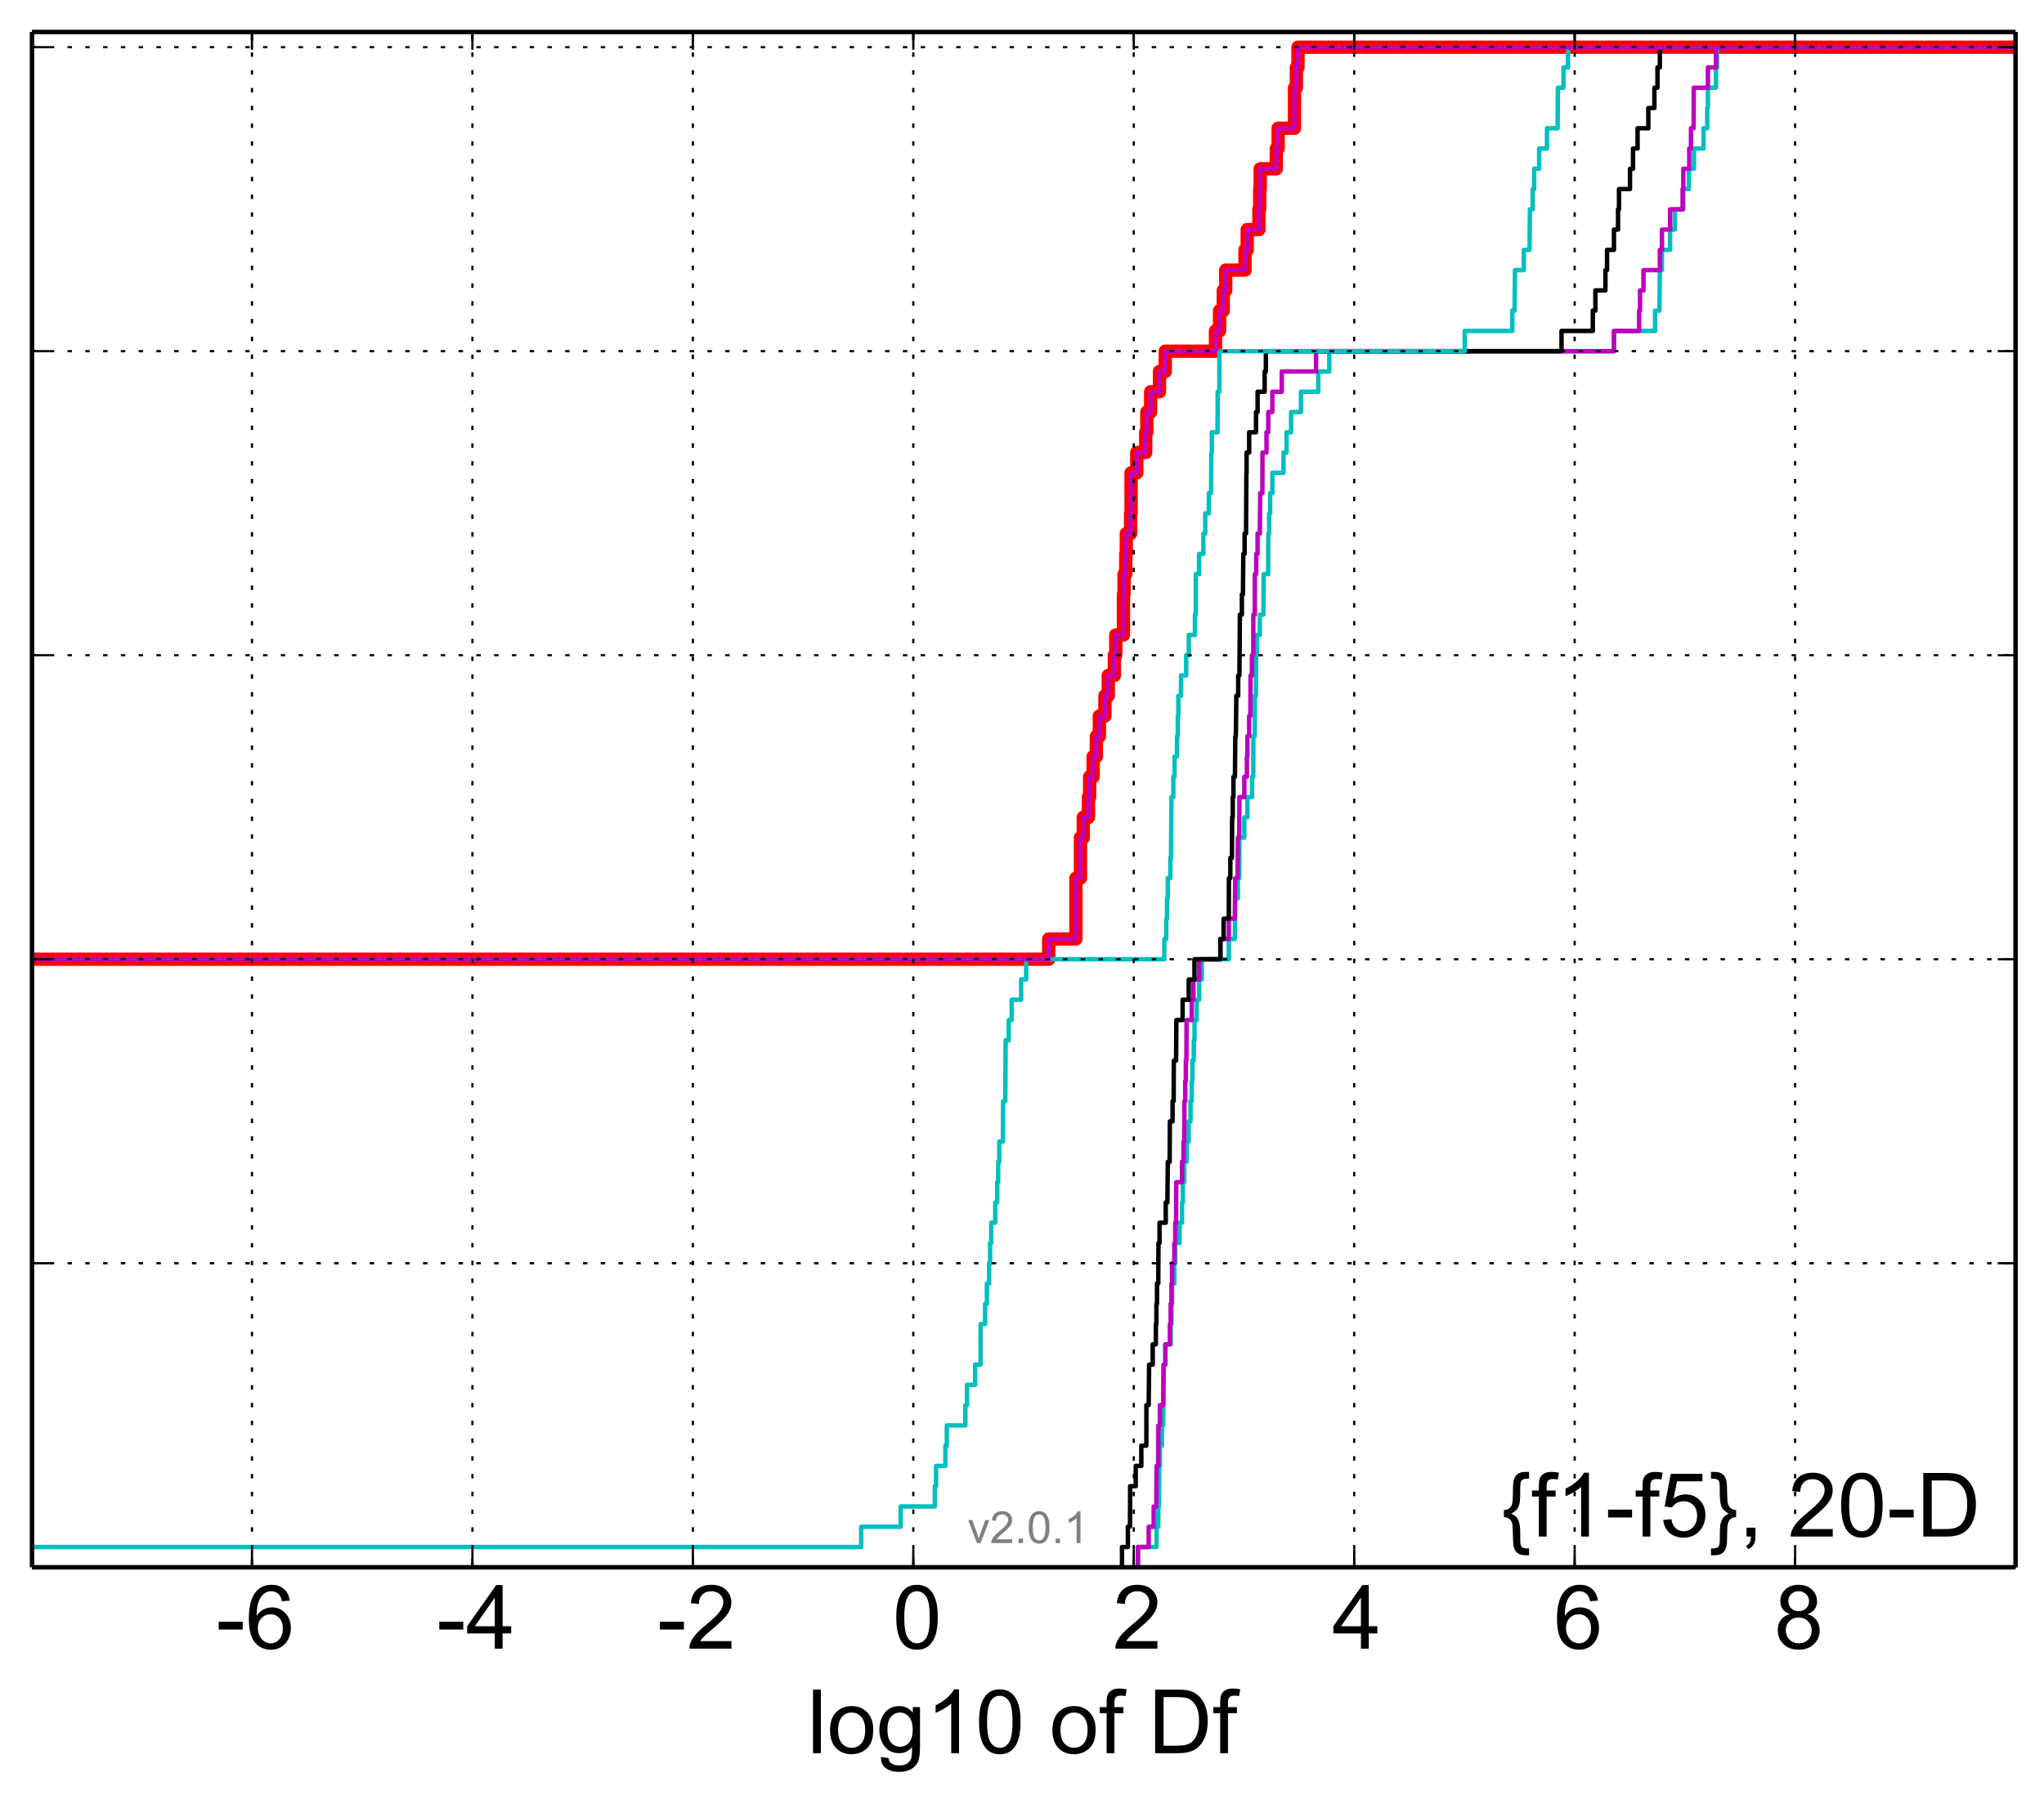 <?xml version="1.0" encoding="utf-8" standalone="no"?>
<!DOCTYPE svg PUBLIC "-//W3C//DTD SVG 1.1//EN"
  "http://www.w3.org/Graphics/SVG/1.1/DTD/svg11.dtd">
<!-- Created with matplotlib (http://matplotlib.org/) -->
<svg height="406pt" version="1.1" viewBox="0 0 460 406" width="460pt" xmlns="http://www.w3.org/2000/svg" xmlns:xlink="http://www.w3.org/1999/xlink">
 <defs>
  <style type="text/css">
*{stroke-linecap:butt;stroke-linejoin:round;}
  </style>
 </defs>
 <g id="figure_1">
  <g id="patch_1">
   <path d="
M0 406.059
L460.8 406.059
L460.8 0
L0 0
z
" style="fill:#ffffff;"/>
  </g>
  <g id="axes_1">
   <g id="patch_2">
    <path d="
M7.2 352.8
L453.6 352.8
L453.6 7.2
L7.2 7.2
z
" style="fill:#ffffff;"/>
   </g>
   <g id="line2d_1">
    <path clip-path="url(#p5bee155178)" d="
M-1 220.491
L-0.219 220.491
L-0.219 215.929
L236.008 215.929
L236.008 211.366
L242.127 211.366
L242.127 197.679
L243.154 197.679
L243.154 188.554
L243.788 188.554
L243.788 183.992
L244.954 183.992
L244.954 179.43
L245.227 179.43
L245.227 174.867
L246.006 174.867
L246.006 170.305
L246.732 170.305
L246.732 165.743
L247.413 165.743
L247.413 161.18
L248.657 161.18
L248.657 156.618
L249.414 156.618
L249.414 152.055
L250.784 152.055
L250.784 147.493
L251.1 147.493
L251.1 142.931
L252.828 142.931
L252.829 133.806
L252.961 133.806
L252.961 129.244
L253.347 129.244
L253.347 124.681
L253.473 124.681
L253.473 120.119
L254.431 120.119
L254.431 115.556
L254.545 115.556
L254.545 106.432
L255.827 106.432
L255.827 101.869
L257.841 101.869
L257.841 97.307
L258.09 97.307
L258.09 92.745
L258.951 92.745
L258.951 88.182
L260.94 88.182
L260.94 83.62
L262.237 83.62
L262.237 79.057
L273.546 79.057
L273.546 74.495
L274.459 74.495
L274.459 69.933
L275.295 69.933
L275.295 65.37
L275.849 65.37
L275.849 60.808
L280.188 60.808
L280.188 56.245
L280.684 56.245
L280.684 51.683
L283.317 51.683
L283.317 47.121
L283.487 47.121
L283.487 42.558
L283.61 42.558
L283.61 37.996
L287.231 37.996
L287.231 33.434
L287.643 33.434
L287.643 28.871
L291.321 28.871
L291.335 19.747
L291.75 19.747
L291.75 15.184
L292.112 15.184
L292.112 10.622
L292.112 10.622
L453.6 10.622
L453.6 10.622" style="fill:none;stroke:#ff0000;stroke-linecap:square;stroke-width:3.0;"/>
   </g>
   <g id="line2d_2">
    <path clip-path="url(#p5bee155178)" d="
M256.098 352.8
L256.098 348.238
L260.284 348.238
L260.284 343.675
L260.674 343.675
L260.674 339.113
L260.83 339.113
L260.869 329.988
L261.035 329.988
L261.035 325.426
L261.491 325.426
L261.491 320.863
L261.771 320.863
L261.877 307.176
L262.268 307.176
L262.268 302.614
L263.461 302.614
L263.461 298.051
L263.64 298.051
L263.64 293.489
L263.768 293.489
L263.768 288.927
L264.281 288.927
L264.281 284.364
L264.487 284.364
L264.487 279.802
L265.461 279.802
L265.461 275.24
L266.011 275.24
L266.011 270.677
L266.197 270.677
L266.197 266.115
L266.502 266.115
L266.502 261.552
L267.035 261.552
L267.035 256.99
L267.504 256.99
L267.504 252.428
L267.921 252.428
L267.921 247.865
L268.197 247.865
L268.197 243.303
L268.346 243.303
L268.346 238.741
L268.656 238.741
L268.656 234.178
L268.823 234.178
L268.823 229.616
L269.306 229.616
L269.306 225.053
L269.886 225.053
L269.886 220.491
L270.469 220.491
L270.469 215.929
L276.544 215.929
L276.544 211.366
L277.893 211.366
L277.984 202.242
L278.583 202.242
L278.583 197.679
L278.889 197.679
L278.928 188.554
L280.031 188.554
L280.031 183.992
L280.728 183.992
L280.728 179.43
L281.78 179.43
L281.78 174.867
L282.052 174.867
L282.065 165.743
L282.375 165.743
L282.409 156.618
L282.641 156.618
L282.689 147.493
L282.845 147.493
L282.845 142.931
L283.531 142.931
L283.531 138.368
L284.33 138.368
L284.375 129.244
L285.4 129.244
L285.422 120.119
L285.628 120.119
L285.628 115.556
L285.851 115.556
L285.851 110.994
L286.341 110.994
L286.341 106.432
L288.854 106.432
L288.854 101.869
L289.536 101.869
L289.536 97.307
L290.562 97.307
L290.562 92.745
L292.778 92.745
L292.778 88.182
L296.673 88.182
L296.673 83.62
L299.154 83.62
L299.154 79.057
L363.221 79.057
L363.221 74.495
L372.475 74.495
L372.475 69.933
L373.462 69.933
L373.548 60.808
L374.018 60.808
L374.018 56.245
L375.855 56.245
L375.855 51.683
L376.906 51.683
L376.906 47.121
L378.836 47.121
L378.836 42.558
L380.094 42.558
L380.094 37.996
L381.227 37.996
L381.227 33.434
L383.374 33.434
L383.374 28.871
L384.209 28.871
L384.209 24.309
L384.363 24.309
L384.363 19.747
L386.179 19.747
L386.179 15.184
L386.425 15.184
L386.425 10.622
L386.425 10.622
L453.6 10.622
L453.6 10.622" style="fill:none;stroke:#00bfbf;stroke-linecap:square;"/>
   </g>
   <g id="line2d_3">
    <path clip-path="url(#p5bee155178)" d="
M256.098 352.8
L256.098 348.238
L258.511 348.238
L258.511 343.675
L259.631 343.675
L259.631 339.113
L260.224 339.113
L260.284 329.988
L260.674 329.988
L260.696 320.863
L261.035 320.863
L261.035 316.301
L261.771 316.301
L261.866 307.176
L262.268 307.176
L262.268 302.614
L263.277 302.614
L263.277 298.051
L263.461 298.051
L263.461 293.489
L263.64 293.489
L263.64 288.927
L263.768 288.927
L263.768 284.364
L264.281 284.364
L264.281 279.802
L264.487 279.802
L264.487 275.24
L264.678 275.24
L264.716 266.115
L266.011 266.115
L266.011 261.552
L266.351 261.552
L266.351 256.99
L266.502 256.99
L266.556 247.865
L266.747 247.865
L266.747 243.303
L266.87 243.303
L266.87 238.741
L267 238.741
L267.035 229.616
L268.197 229.616
L268.197 225.053
L268.581 225.053
L268.581 220.491
L269.886 220.491
L269.886 215.929
L274.642 215.929
L274.642 211.366
L276.544 211.366
L276.544 206.804
L277.893 206.804
L277.984 197.679
L278.522 197.679
L278.583 188.554
L278.889 188.554
L278.928 179.43
L280.031 179.43
L280.031 174.867
L280.611 174.867
L280.611 170.305
L280.728 170.305
L280.728 165.743
L281.122 165.743
L281.122 161.18
L281.381 161.18
L281.442 152.055
L281.749 152.055
L281.749 147.493
L282.052 147.493
L282.065 138.368
L282.394 138.368
L282.409 129.244
L282.715 129.244
L282.715 124.681
L283.014 124.681
L283.014 120.119
L283.527 120.119
L283.617 110.994
L284.095 110.994
L284.121 101.869
L285.026 101.869
L285.026 97.307
L285.422 97.307
L285.422 92.745
L286.341 92.745
L286.341 88.182
L288.46 88.182
L288.46 83.62
L296.175 83.62
L296.175 79.057
L363.221 79.057
L363.221 74.495
L368.887 74.495
L368.887 69.933
L369.083 69.933
L369.083 65.37
L369.867 65.37
L369.867 60.808
L373.548 60.808
L373.548 56.245
L374.018 56.245
L374.018 51.683
L375.855 51.683
L375.855 47.121
L378.67 47.121
L378.67 42.558
L378.836 42.558
L378.836 37.996
L380.159 37.996
L380.159 33.434
L380.551 33.434
L380.551 28.871
L381.152 28.871
L381.173 19.747
L384.363 19.747
L384.363 15.184
L386.179 15.184
L386.179 10.622
L386.179 10.622
L453.6 10.622
L453.6 10.622" style="fill:none;stroke:#bf00bf;stroke-linecap:square;"/>
   </g>
   <g id="line2d_4">
    <path clip-path="url(#p5bee155178)" d="
M252.504 352.8
L252.504 348.238
L253.824 348.238
L253.824 343.675
L254.3 343.675
L254.334 334.55
L255.593 334.55
L255.593 329.988
L256.855 329.988
L256.855 325.426
L257.987 325.426
L258 316.301
L258.511 316.301
L258.608 307.176
L259.419 307.176
L259.419 302.614
L260.124 302.614
L260.124 298.051
L260.25 298.051
L260.25 293.489
L260.383 293.489
L260.383 288.927
L260.669 288.927
L260.709 279.802
L260.953 279.802
L260.953 275.24
L262.348 275.24
L262.348 270.677
L262.722 270.677
L262.815 261.552
L263.229 261.552
L263.279 252.428
L263.885 252.428
L263.885 247.865
L264.136 247.865
L264.165 238.741
L264.675 238.741
L264.745 229.616
L266.145 229.616
L266.145 225.053
L267.521 225.053
L267.521 220.491
L268.812 220.491
L268.812 215.929
L274.642 215.929
L274.642 211.366
L275.378 211.366
L275.378 206.804
L276.544 206.804
L276.566 197.679
L276.884 197.679
L276.884 193.117
L277.249 193.117
L277.293 183.992
L277.429 183.992
L277.429 179.43
L277.585 179.43
L277.585 174.867
L277.919 174.867
L278.004 165.743
L278.128 165.743
L278.234 156.618
L278.655 156.618
L278.655 152.055
L278.928 152.055
L279.032 138.368
L279.483 138.368
L279.483 133.806
L279.726 133.806
L279.806 124.681
L280.097 124.681
L280.097 120.119
L280.422 120.119
L280.497 106.432
L280.543 106.432
L280.543 101.869
L281.122 101.869
L281.122 97.307
L282.662 97.307
L282.662 92.745
L283.021 92.745
L283.021 88.182
L284.61 88.182
L284.61 83.62
L284.883 83.62
L284.883 79.057
L351.42 79.057
L351.42 74.495
L358.46 74.495
L358.46 69.933
L359.039 69.933
L359.039 65.37
L361.297 65.37
L361.297 60.808
L361.667 60.808
L361.667 56.245
L363.221 56.245
L363.221 51.683
L364.137 51.683
L364.137 47.121
L364.351 47.121
L364.351 42.558
L366.829 42.558
L366.829 37.996
L367.51 37.996
L367.51 33.434
L368.533 33.434
L368.533 28.871
L370.954 28.871
L370.954 24.309
L372.316 24.309
L372.316 19.747
L373.012 19.747
L373.012 15.184
L373.548 15.184
L373.548 10.622
L373.548 10.622
L453.6 10.622
L453.6 10.622" style="fill:none;stroke:#000000;stroke-linecap:square;"/>
   </g>
   <g id="line2d_5">
    <path clip-path="url(#p5bee155178)" d="
M-1 348.238
L193.817 348.238
L193.817 343.675
L202.689 343.675
L202.689 339.113
L210.378 339.113
L210.378 334.55
L210.663 334.55
L210.663 329.988
L212.758 329.988
L212.758 325.426
L213.076 325.426
L213.076 320.863
L217.252 320.863
L217.252 316.301
L217.632 316.301
L217.632 311.739
L219.451 311.739
L219.451 307.176
L220.674 307.176
L220.688 298.051
L221.697 298.051
L221.697 293.489
L222.1 293.489
L222.1 288.927
L222.598 288.927
L222.598 284.364
L222.816 284.364
L222.816 279.802
L223.082 279.802
L223.082 275.24
L223.977 275.24
L223.977 270.677
L224.422 270.677
L224.422 266.115
L224.644 266.115
L224.644 261.552
L224.89 261.552
L224.89 256.99
L225.696 256.99
L225.761 247.865
L226.242 247.865
L226.31 234.178
L227.017 234.178
L227.017 229.616
L227.681 229.616
L227.681 225.053
L229.8 225.053
L229.8 220.491
L230.935 220.491
L230.935 215.929
L262.031 215.929
L262.031 211.366
L262.466 211.366
L262.466 206.804
L262.638 206.804
L262.638 202.242
L262.8 202.242
L262.8 197.679
L263.388 197.679
L263.388 193.117
L263.536 193.117
L263.629 179.43
L264.054 179.43
L264.054 174.867
L264.328 174.867
L264.328 170.305
L264.883 170.305
L264.883 165.743
L265.059 165.743
L265.059 161.18
L265.19 161.18
L265.19 156.618
L265.785 156.618
L265.785 152.055
L266.947 152.055
L266.947 147.493
L267.537 147.493
L267.537 142.931
L268.922 142.931
L268.922 138.368
L269.116 138.368
L269.117 129.244
L269.844 129.244
L269.844 124.681
L270.809 124.681
L270.809 120.119
L271.241 120.119
L271.241 115.556
L272.053 115.556
L272.053 110.994
L272.552 110.994
L272.608 101.869
L272.727 101.869
L272.727 97.307
L274 97.307
L274.039 88.182
L274.409 88.182
L274.433 79.057
L329.633 79.057
L329.633 74.495
L340.338 74.495
L340.338 69.933
L340.849 69.933
L340.951 60.808
L342.944 60.808
L342.944 56.245
L344.221 56.245
L344.301 47.121
L344.927 47.121
L344.927 42.558
L345.261 42.558
L345.261 37.996
L346.382 37.996
L346.382 33.434
L348.147 33.434
L348.147 28.871
L350.539 28.871
L350.604 19.747
L351.856 19.747
L351.856 15.184
L352.883 15.184
L352.883 10.622
L352.883 10.622
L453.6 10.622
L453.6 10.622" style="fill:none;stroke:#00bfbf;stroke-linecap:square;"/>
   </g>
   <g id="line2d_6">
    <path clip-path="url(#p5bee155178)" d="
M-1 220.491
L-0.219 220.491
L-0.219 215.929
L236.008 215.929
L236.008 211.366
L242.127 211.366
L242.127 197.679
L243.154 197.679
L243.154 188.554
L243.788 188.554
L243.788 183.992
L244.954 183.992
L244.954 179.43
L245.227 179.43
L245.227 174.867
L246.006 174.867
L246.006 170.305
L246.732 170.305
L246.732 165.743
L247.413 165.743
L247.413 161.18
L248.657 161.18
L248.657 156.618
L249.414 156.618
L249.414 152.055
L250.784 152.055
L250.784 147.493
L251.1 147.493
L251.1 142.931
L252.828 142.931
L252.829 133.806
L252.961 133.806
L252.961 129.244
L253.347 129.244
L253.347 124.681
L253.473 124.681
L253.473 120.119
L254.431 120.119
L254.431 115.556
L254.545 115.556
L254.545 106.432
L255.827 106.432
L255.827 101.869
L257.841 101.869
L257.841 97.307
L258.09 97.307
L258.09 92.745
L258.951 92.745
L258.951 88.182
L260.94 88.182
L260.94 83.62
L262.237 83.62
L262.237 79.057
L273.546 79.057
L273.546 74.495
L274.459 74.495
L274.459 69.933
L275.295 69.933
L275.295 65.37
L275.849 65.37
L275.849 60.808
L280.188 60.808
L280.188 56.245
L280.684 56.245
L280.684 51.683
L283.317 51.683
L283.317 47.121
L283.487 47.121
L283.487 42.558
L283.61 42.558
L283.61 37.996
L287.231 37.996
L287.231 33.434
L287.643 33.434
L287.643 28.871
L291.321 28.871
L291.335 19.747
L291.75 19.747
L291.75 15.184
L292.112 15.184
L292.112 10.622
L292.112 10.622
L453.6 10.622
L453.6 10.622" style="fill:none;stroke:#bf00bf;stroke-linecap:square;"/>
   </g>
   <g id="matplotlib.axis_1">
    <g id="xtick_1"/>
    <g id="xtick_2">
     <g id="line2d_7">
      <path clip-path="url(#p5bee155178)" d="
M56.705 352.8
L56.705 7.2" style="fill:none;stroke:#000000;stroke-dasharray:1,3;stroke-dashoffset:0.0;stroke-width:0.5;"/>
     </g>
     <g id="line2d_8">
      <defs>
       <path d="
M0 0
L0 -4" id="m93b0483c22" style="stroke:#000000;stroke-width:0.5;"/>
      </defs>
      <g>
       <use style="stroke:#000000;stroke-width:0.5;" x="56.705" xlink:href="#m93b0483c22" y="352.8"/>
      </g>
     </g>
     <g id="line2d_9">
      <defs>
       <path d="
M0 0
L0 4" id="m741efc42ff" style="stroke:#000000;stroke-width:0.5;"/>
      </defs>
      <g>
       <use style="stroke:#000000;stroke-width:0.5;" x="56.705" xlink:href="#m741efc42ff" y="7.2"/>
      </g>
     </g>
     <g id="text_1">
      <!-- -6 -->
      <defs>
       <path d="
M3.172 21.484
L3.172 30.328
L30.172 30.328
L30.172 21.484
z
" id="ArialMT-2d"/>
       <path d="
M49.75 54.047
L41.016 53.375
Q39.844 58.547 37.703 60.891
Q34.125 64.656 28.906 64.656
Q24.703 64.656 21.531 62.312
Q17.391 59.281 14.984 53.469
Q12.594 47.656 12.5 36.922
Q15.672 41.75 20.266 44.094
Q24.859 46.438 29.891 46.438
Q38.672 46.438 44.844 39.969
Q51.031 33.5 51.031 23.25
Q51.031 16.5 48.125 10.719
Q45.219 4.938 40.141 1.859
Q35.062 -1.219 28.609 -1.219
Q17.625 -1.219 10.688 6.859
Q3.766 14.938 3.766 33.5
Q3.766 54.25 11.422 63.672
Q18.109 71.875 29.438 71.875
Q37.891 71.875 43.281 67.141
Q48.688 62.406 49.75 54.047
M13.875 23.188
Q13.875 18.656 15.797 14.5
Q17.719 10.359 21.188 8.172
Q24.656 6 28.469 6
Q34.031 6 38.031 10.484
Q42.047 14.984 42.047 22.703
Q42.047 30.125 38.078 34.391
Q34.125 38.672 28.125 38.672
Q22.172 38.672 18.016 34.391
Q13.875 30.125 13.875 23.188" id="ArialMT-36"/>
      </defs>
      <g transform="translate(48.589 371.116)scale(0.2 -0.2)">
       <use xlink:href="#ArialMT-2d"/>
       <use x="33.301" xlink:href="#ArialMT-36"/>
      </g>
     </g>
    </g>
    <g id="xtick_3">
     <g id="line2d_10">
      <path clip-path="url(#p5bee155178)" d="
M106.317 352.8
L106.317 7.2" style="fill:none;stroke:#000000;stroke-dasharray:1,3;stroke-dashoffset:0.0;stroke-width:0.5;"/>
     </g>
     <g id="line2d_11">
      <g>
       <use style="stroke:#000000;stroke-width:0.5;" x="106.317" xlink:href="#m93b0483c22" y="352.8"/>
      </g>
     </g>
     <g id="line2d_12">
      <g>
       <use style="stroke:#000000;stroke-width:0.5;" x="106.317" xlink:href="#m741efc42ff" y="7.2"/>
      </g>
     </g>
     <g id="text_2">
      <!-- -4 -->
      <defs>
       <path d="
M32.328 0
L32.328 17.141
L1.266 17.141
L1.266 25.203
L33.938 71.578
L41.109 71.578
L41.109 25.203
L50.781 25.203
L50.781 17.141
L41.109 17.141
L41.109 0
z

M32.328 25.203
L32.328 57.469
L9.906 25.203
z
" id="ArialMT-34"/>
      </defs>
      <g transform="translate(98.226 371.116)scale(0.2 -0.2)">
       <use xlink:href="#ArialMT-2d"/>
       <use x="33.301" xlink:href="#ArialMT-34"/>
      </g>
     </g>
    </g>
    <g id="xtick_4">
     <g id="line2d_13">
      <path clip-path="url(#p5bee155178)" d="
M155.929 352.8
L155.929 7.2" style="fill:none;stroke:#000000;stroke-dasharray:1,3;stroke-dashoffset:0.0;stroke-width:0.5;"/>
     </g>
     <g id="line2d_14">
      <g>
       <use style="stroke:#000000;stroke-width:0.5;" x="155.929" xlink:href="#m93b0483c22" y="352.8"/>
      </g>
     </g>
     <g id="line2d_15">
      <g>
       <use style="stroke:#000000;stroke-width:0.5;" x="155.929" xlink:href="#m741efc42ff" y="7.2"/>
      </g>
     </g>
     <g id="text_3">
      <!-- -2 -->
      <defs>
       <path d="
M50.344 8.453
L50.344 0
L3.031 0
Q2.938 3.172 4.047 6.109
Q5.859 10.938 9.828 15.625
Q13.812 20.312 21.344 26.469
Q33.016 36.031 37.109 41.625
Q41.219 47.219 41.219 52.203
Q41.219 57.422 37.469 61
Q33.734 64.594 27.734 64.594
Q21.391 64.594 17.578 60.781
Q13.766 56.984 13.719 50.25
L4.688 51.172
Q5.609 61.281 11.656 66.578
Q17.719 71.875 27.938 71.875
Q38.234 71.875 44.234 66.156
Q50.25 60.453 50.25 52
Q50.25 47.703 48.484 43.547
Q46.734 39.406 42.656 34.812
Q38.578 30.219 29.109 22.219
Q21.188 15.578 18.938 13.203
Q16.703 10.844 15.234 8.453
z
" id="ArialMT-32"/>
      </defs>
      <g transform="translate(147.882 371.116)scale(0.2 -0.2)">
       <use xlink:href="#ArialMT-2d"/>
       <use x="33.301" xlink:href="#ArialMT-32"/>
      </g>
     </g>
    </g>
    <g id="xtick_5">
     <g id="line2d_16">
      <path clip-path="url(#p5bee155178)" d="
M205.54 352.8
L205.54 7.2" style="fill:none;stroke:#000000;stroke-dasharray:1,3;stroke-dashoffset:0.0;stroke-width:0.5;"/>
     </g>
     <g id="line2d_17">
      <g>
       <use style="stroke:#000000;stroke-width:0.5;" x="205.54" xlink:href="#m93b0483c22" y="352.8"/>
      </g>
     </g>
     <g id="line2d_18">
      <g>
       <use style="stroke:#000000;stroke-width:0.5;" x="205.54" xlink:href="#m741efc42ff" y="7.2"/>
      </g>
     </g>
     <g id="text_4">
      <!-- 0 -->
      <defs>
       <path d="
M4.156 35.297
Q4.156 48 6.766 55.734
Q9.375 63.484 14.516 67.672
Q19.672 71.875 27.484 71.875
Q33.25 71.875 37.594 69.547
Q41.938 67.234 44.766 62.859
Q47.609 58.5 49.219 52.219
Q50.828 45.953 50.828 35.297
Q50.828 22.703 48.234 14.969
Q45.656 7.234 40.5 3
Q35.359 -1.219 27.484 -1.219
Q17.141 -1.219 11.234 6.203
Q4.156 15.141 4.156 35.297
M13.188 35.297
Q13.188 17.672 17.312 11.828
Q21.438 6 27.484 6
Q33.547 6 37.672 11.859
Q41.797 17.719 41.797 35.297
Q41.797 52.984 37.672 58.781
Q33.547 64.594 27.391 64.594
Q21.344 64.594 17.719 59.469
Q13.188 52.938 13.188 35.297" id="ArialMT-30"/>
      </defs>
      <g transform="translate(200.873 371.116)scale(0.2 -0.2)">
       <use xlink:href="#ArialMT-30"/>
      </g>
     </g>
    </g>
    <g id="xtick_6">
     <g id="line2d_19">
      <path clip-path="url(#p5bee155178)" d="
M255.152 352.8
L255.152 7.2" style="fill:none;stroke:#000000;stroke-dasharray:1,3;stroke-dashoffset:0.0;stroke-width:0.5;"/>
     </g>
     <g id="line2d_20">
      <g>
       <use style="stroke:#000000;stroke-width:0.5;" x="255.152" xlink:href="#m93b0483c22" y="352.8"/>
      </g>
     </g>
     <g id="line2d_21">
      <g>
       <use style="stroke:#000000;stroke-width:0.5;" x="255.152" xlink:href="#m741efc42ff" y="7.2"/>
      </g>
     </g>
     <g id="text_5">
      <!-- 2 -->
      <g transform="translate(250.412 371.116)scale(0.2 -0.2)">
       <use xlink:href="#ArialMT-32"/>
      </g>
     </g>
    </g>
    <g id="xtick_7">
     <g id="line2d_22">
      <path clip-path="url(#p5bee155178)" d="
M304.764 352.8
L304.764 7.2" style="fill:none;stroke:#000000;stroke-dasharray:1,3;stroke-dashoffset:0.0;stroke-width:0.5;"/>
     </g>
     <g id="line2d_23">
      <g>
       <use style="stroke:#000000;stroke-width:0.5;" x="304.764" xlink:href="#m93b0483c22" y="352.8"/>
      </g>
     </g>
     <g id="line2d_24">
      <g>
       <use style="stroke:#000000;stroke-width:0.5;" x="304.764" xlink:href="#m741efc42ff" y="7.2"/>
      </g>
     </g>
     <g id="text_6">
      <!-- 4 -->
      <g transform="translate(299.813 371.116)scale(0.2 -0.2)">
       <use xlink:href="#ArialMT-34"/>
      </g>
     </g>
    </g>
    <g id="xtick_8">
     <g id="line2d_25">
      <path clip-path="url(#p5bee155178)" d="
M354.376 352.8
L354.376 7.2" style="fill:none;stroke:#000000;stroke-dasharray:1,3;stroke-dashoffset:0.0;stroke-width:0.5;"/>
     </g>
     <g id="line2d_26">
      <g>
       <use style="stroke:#000000;stroke-width:0.5;" x="354.376" xlink:href="#m93b0483c22" y="352.8"/>
      </g>
     </g>
     <g id="line2d_27">
      <g>
       <use style="stroke:#000000;stroke-width:0.5;" x="354.376" xlink:href="#m741efc42ff" y="7.2"/>
      </g>
     </g>
     <g id="text_7">
      <!-- 6 -->
      <g transform="translate(349.65 371.116)scale(0.2 -0.2)">
       <use xlink:href="#ArialMT-36"/>
      </g>
     </g>
    </g>
    <g id="xtick_9">
     <g id="line2d_28">
      <path clip-path="url(#p5bee155178)" d="
M403.988 352.8
L403.988 7.2" style="fill:none;stroke:#000000;stroke-dasharray:1,3;stroke-dashoffset:0.0;stroke-width:0.5;"/>
     </g>
     <g id="line2d_29">
      <g>
       <use style="stroke:#000000;stroke-width:0.5;" x="403.988" xlink:href="#m93b0483c22" y="352.8"/>
      </g>
     </g>
     <g id="line2d_30">
      <g>
       <use style="stroke:#000000;stroke-width:0.5;" x="403.988" xlink:href="#m741efc42ff" y="7.2"/>
      </g>
     </g>
     <g id="text_8">
      <!-- 8 -->
      <defs>
       <path d="
M17.672 38.812
Q12.203 40.828 9.562 44.531
Q6.938 48.25 6.938 53.422
Q6.938 61.234 12.547 66.547
Q18.172 71.875 27.484 71.875
Q36.859 71.875 42.578 66.422
Q48.297 60.984 48.297 53.172
Q48.297 48.188 45.672 44.5
Q43.062 40.828 37.75 38.812
Q44.344 36.672 47.781 31.875
Q51.219 27.094 51.219 20.453
Q51.219 11.281 44.719 5.031
Q38.234 -1.219 27.641 -1.219
Q17.047 -1.219 10.547 5.047
Q4.047 11.328 4.047 20.703
Q4.047 27.688 7.594 32.391
Q11.141 37.109 17.672 38.812
M15.922 53.719
Q15.922 48.641 19.188 45.406
Q22.469 42.188 27.688 42.188
Q32.766 42.188 36.016 45.375
Q39.266 48.578 39.266 53.219
Q39.266 58.062 35.906 61.359
Q32.562 64.656 27.594 64.656
Q22.562 64.656 19.234 61.422
Q15.922 58.203 15.922 53.719
M13.094 20.656
Q13.094 16.891 14.875 13.375
Q16.656 9.859 20.172 7.922
Q23.688 6 27.734 6
Q34.031 6 38.125 10.047
Q42.234 14.109 42.234 20.359
Q42.234 26.703 38.016 30.859
Q33.797 35.016 27.438 35.016
Q21.234 35.016 17.156 30.906
Q13.094 26.812 13.094 20.656" id="ArialMT-38"/>
      </defs>
      <g transform="translate(399.271 371.116)scale(0.2 -0.2)">
       <use xlink:href="#ArialMT-38"/>
      </g>
     </g>
    </g>
    <g id="xtick_10">
     <g id="line2d_31">
      <path clip-path="url(#p5bee155178)" d="
M453.6 352.8
L453.6 7.2" style="fill:none;stroke:#000000;stroke-dasharray:1,3;stroke-dashoffset:0.0;stroke-width:0.5;"/>
     </g>
     <g id="line2d_32">
      <g>
       <use style="stroke:#000000;stroke-width:0.5;" x="453.6" xlink:href="#m93b0483c22" y="352.8"/>
      </g>
     </g>
     <g id="line2d_33">
      <g>
       <use style="stroke:#000000;stroke-width:0.5;" x="453.6" xlink:href="#m741efc42ff" y="7.2"/>
      </g>
     </g>
    </g>
    <g id="xtick_11"/>
    <g id="xtick_12">
     <g id="line2d_34">
      <defs>
       <path d="
M0 0
L0 -2" id="m177f7580d0" style="stroke:#000000;stroke-width:0.5;"/>
      </defs>
      <g>
       <use style="stroke:#000000;stroke-width:0.5;" x="56.705" xlink:href="#m177f7580d0" y="352.8"/>
      </g>
     </g>
     <g id="line2d_35">
      <defs>
       <path d="
M0 0
L0 2" id="m5284c7e2a0" style="stroke:#000000;stroke-width:0.5;"/>
      </defs>
      <g>
       <use style="stroke:#000000;stroke-width:0.5;" x="56.705" xlink:href="#m5284c7e2a0" y="7.2"/>
      </g>
     </g>
    </g>
    <g id="xtick_13">
     <g id="line2d_36">
      <g>
       <use style="stroke:#000000;stroke-width:0.5;" x="106.317" xlink:href="#m177f7580d0" y="352.8"/>
      </g>
     </g>
     <g id="line2d_37">
      <g>
       <use style="stroke:#000000;stroke-width:0.5;" x="106.317" xlink:href="#m5284c7e2a0" y="7.2"/>
      </g>
     </g>
    </g>
    <g id="xtick_14">
     <g id="line2d_38">
      <g>
       <use style="stroke:#000000;stroke-width:0.5;" x="155.929" xlink:href="#m177f7580d0" y="352.8"/>
      </g>
     </g>
     <g id="line2d_39">
      <g>
       <use style="stroke:#000000;stroke-width:0.5;" x="155.929" xlink:href="#m5284c7e2a0" y="7.2"/>
      </g>
     </g>
    </g>
    <g id="xtick_15">
     <g id="line2d_40">
      <g>
       <use style="stroke:#000000;stroke-width:0.5;" x="205.54" xlink:href="#m177f7580d0" y="352.8"/>
      </g>
     </g>
     <g id="line2d_41">
      <g>
       <use style="stroke:#000000;stroke-width:0.5;" x="205.54" xlink:href="#m5284c7e2a0" y="7.2"/>
      </g>
     </g>
    </g>
    <g id="xtick_16">
     <g id="line2d_42">
      <g>
       <use style="stroke:#000000;stroke-width:0.5;" x="255.152" xlink:href="#m177f7580d0" y="352.8"/>
      </g>
     </g>
     <g id="line2d_43">
      <g>
       <use style="stroke:#000000;stroke-width:0.5;" x="255.152" xlink:href="#m5284c7e2a0" y="7.2"/>
      </g>
     </g>
    </g>
    <g id="xtick_17">
     <g id="line2d_44">
      <g>
       <use style="stroke:#000000;stroke-width:0.5;" x="304.764" xlink:href="#m177f7580d0" y="352.8"/>
      </g>
     </g>
     <g id="line2d_45">
      <g>
       <use style="stroke:#000000;stroke-width:0.5;" x="304.764" xlink:href="#m5284c7e2a0" y="7.2"/>
      </g>
     </g>
    </g>
    <g id="xtick_18">
     <g id="line2d_46">
      <g>
       <use style="stroke:#000000;stroke-width:0.5;" x="354.376" xlink:href="#m177f7580d0" y="352.8"/>
      </g>
     </g>
     <g id="line2d_47">
      <g>
       <use style="stroke:#000000;stroke-width:0.5;" x="354.376" xlink:href="#m5284c7e2a0" y="7.2"/>
      </g>
     </g>
    </g>
    <g id="xtick_19">
     <g id="line2d_48">
      <g>
       <use style="stroke:#000000;stroke-width:0.5;" x="403.988" xlink:href="#m177f7580d0" y="352.8"/>
      </g>
     </g>
     <g id="line2d_49">
      <g>
       <use style="stroke:#000000;stroke-width:0.5;" x="403.988" xlink:href="#m5284c7e2a0" y="7.2"/>
      </g>
     </g>
    </g>
    <g id="xtick_20">
     <g id="line2d_50">
      <g>
       <use style="stroke:#000000;stroke-width:0.5;" x="453.6" xlink:href="#m177f7580d0" y="352.8"/>
      </g>
     </g>
     <g id="line2d_51">
      <g>
       <use style="stroke:#000000;stroke-width:0.5;" x="453.6" xlink:href="#m5284c7e2a0" y="7.2"/>
      </g>
     </g>
    </g>
    <g id="text_9">
     <!-- log10 of Df -->
     <defs>
      <path d="
M4.984 -4.297
L13.531 -5.562
Q14.062 -9.516 16.5 -11.328
Q19.781 -13.766 25.438 -13.766
Q31.547 -13.766 34.859 -11.328
Q38.188 -8.891 39.359 -4.5
Q40.047 -1.812 39.984 6.781
Q34.234 0 25.641 0
Q14.938 0 9.078 7.719
Q3.219 15.438 3.219 26.219
Q3.219 33.641 5.906 39.906
Q8.594 46.188 13.688 49.609
Q18.797 53.031 25.688 53.031
Q34.859 53.031 40.828 45.609
L40.828 51.859
L48.922 51.859
L48.922 7.031
Q48.922 -5.078 46.453 -10.125
Q44 -15.188 38.641 -18.109
Q33.297 -21.047 25.484 -21.047
Q16.219 -21.047 10.5 -16.875
Q4.781 -12.703 4.984 -4.297
M12.25 26.859
Q12.25 16.656 16.297 11.969
Q20.359 7.281 26.469 7.281
Q32.516 7.281 36.609 11.938
Q40.719 16.609 40.719 26.562
Q40.719 36.078 36.5 40.906
Q32.281 45.75 26.312 45.75
Q20.453 45.75 16.344 40.984
Q12.25 36.234 12.25 26.859" id="ArialMT-67"/>
      <path d="
M8.688 0
L8.688 45.016
L0.922 45.016
L0.922 51.859
L8.688 51.859
L8.688 57.375
Q8.688 62.594 9.625 65.141
Q10.891 68.562 14.078 70.672
Q17.281 72.797 23.047 72.797
Q26.766 72.797 31.25 71.922
L29.938 64.266
Q27.203 64.75 24.75 64.75
Q20.75 64.75 19.094 63.031
Q17.438 61.328 17.438 56.641
L17.438 51.859
L27.547 51.859
L27.547 45.016
L17.438 45.016
L17.438 0
z
" id="ArialMT-66"/>
      <path d="
M7.719 0
L7.719 71.578
L32.375 71.578
Q40.719 71.578 45.125 70.562
Q51.266 69.141 55.609 65.438
Q61.281 60.641 64.078 53.188
Q66.891 45.75 66.891 36.188
Q66.891 28.031 64.984 21.734
Q63.094 15.438 60.109 11.297
Q57.125 7.172 53.578 4.797
Q50.047 2.438 45.047 1.219
Q40.047 0 33.547 0
z

M17.188 8.453
L32.469 8.453
Q39.547 8.453 43.578 9.766
Q47.609 11.078 50 13.484
Q53.375 16.844 55.25 22.531
Q57.125 28.219 57.125 36.328
Q57.125 47.562 53.438 53.594
Q49.75 59.625 44.484 61.672
Q40.672 63.141 32.234 63.141
L17.188 63.141
z
" id="ArialMT-44"/>
      <path d="
M6.391 0
L6.391 71.578
L15.188 71.578
L15.188 0
z
" id="ArialMT-6c"/>
      <path d="
M3.328 25.922
Q3.328 40.328 11.328 47.266
Q18.016 53.031 27.641 53.031
Q38.328 53.031 45.109 46.016
Q51.906 39.016 51.906 26.656
Q51.906 16.656 48.906 10.906
Q45.906 5.172 40.156 2
Q34.422 -1.172 27.641 -1.172
Q16.75 -1.172 10.031 5.812
Q3.328 12.797 3.328 25.922
M12.359 25.922
Q12.359 15.969 16.703 11.016
Q21.047 6.062 27.641 6.062
Q34.188 6.062 38.531 11.031
Q42.875 16.016 42.875 26.219
Q42.875 35.844 38.5 40.797
Q34.125 45.75 27.641 45.75
Q21.047 45.75 16.703 40.812
Q12.359 35.891 12.359 25.922" id="ArialMT-6f"/>
      <path d="
M37.25 0
L28.469 0
L28.469 56
Q25.297 52.984 20.141 49.953
Q14.984 46.922 10.891 45.406
L10.891 53.906
Q18.266 57.375 23.781 62.297
Q29.297 67.234 31.594 71.875
L37.25 71.875
z
" id="ArialMT-31"/>
      <path id="ArialMT-20"/>
     </defs>
     <g transform="translate(181.692 394.65)scale(0.2 -0.2)">
      <use xlink:href="#ArialMT-6c"/>
      <use x="22.217" xlink:href="#ArialMT-6f"/>
      <use x="77.832" xlink:href="#ArialMT-67"/>
      <use x="133.447" xlink:href="#ArialMT-31"/>
      <use x="189.062" xlink:href="#ArialMT-30"/>
      <use x="244.678" xlink:href="#ArialMT-20"/>
      <use x="272.461" xlink:href="#ArialMT-6f"/>
      <use x="328.076" xlink:href="#ArialMT-66"/>
      <use x="355.859" xlink:href="#ArialMT-20"/>
      <use x="383.643" xlink:href="#ArialMT-44"/>
      <use x="455.859" xlink:href="#ArialMT-66"/>
     </g>
    </g>
   </g>
   <g id="matplotlib.axis_2">
    <g id="ytick_1">
     <g id="line2d_52">
      <path clip-path="url(#p5bee155178)" d="
M7.2 352.8
L453.6 352.8" style="fill:none;stroke:#000000;stroke-dasharray:1,3;stroke-dashoffset:0.0;stroke-width:0.5;"/>
     </g>
     <g id="line2d_53">
      <defs>
       <path d="
M0 0
L4 0" id="m728421d6d4" style="stroke:#000000;stroke-width:0.5;"/>
      </defs>
      <g>
       <use style="stroke:#000000;stroke-width:0.5;" x="7.2" xlink:href="#m728421d6d4" y="352.8"/>
      </g>
     </g>
     <g id="line2d_54">
      <defs>
       <path d="
M0 0
L-4 0" id="mcb0005524f" style="stroke:#000000;stroke-width:0.5;"/>
      </defs>
      <g>
       <use style="stroke:#000000;stroke-width:0.5;" x="453.6" xlink:href="#mcb0005524f" y="352.8"/>
      </g>
     </g>
    </g>
    <g id="ytick_2">
     <g id="line2d_55">
      <path clip-path="url(#p5bee155178)" d="
M7.2 284.364
L453.6 284.364" style="fill:none;stroke:#000000;stroke-dasharray:1,3;stroke-dashoffset:0.0;stroke-width:0.5;"/>
     </g>
     <g id="line2d_56">
      <g>
       <use style="stroke:#000000;stroke-width:0.5;" x="7.2" xlink:href="#m728421d6d4" y="284.364"/>
      </g>
     </g>
     <g id="line2d_57">
      <g>
       <use style="stroke:#000000;stroke-width:0.5;" x="453.6" xlink:href="#mcb0005524f" y="284.364"/>
      </g>
     </g>
    </g>
    <g id="ytick_3">
     <g id="line2d_58">
      <path clip-path="url(#p5bee155178)" d="
M7.2 215.929
L453.6 215.929" style="fill:none;stroke:#000000;stroke-dasharray:1,3;stroke-dashoffset:0.0;stroke-width:0.5;"/>
     </g>
     <g id="line2d_59">
      <g>
       <use style="stroke:#000000;stroke-width:0.5;" x="7.2" xlink:href="#m728421d6d4" y="215.929"/>
      </g>
     </g>
     <g id="line2d_60">
      <g>
       <use style="stroke:#000000;stroke-width:0.5;" x="453.6" xlink:href="#mcb0005524f" y="215.929"/>
      </g>
     </g>
    </g>
    <g id="ytick_4">
     <g id="line2d_61">
      <path clip-path="url(#p5bee155178)" d="
M7.2 147.493
L453.6 147.493" style="fill:none;stroke:#000000;stroke-dasharray:1,3;stroke-dashoffset:0.0;stroke-width:0.5;"/>
     </g>
     <g id="line2d_62">
      <g>
       <use style="stroke:#000000;stroke-width:0.5;" x="7.2" xlink:href="#m728421d6d4" y="147.493"/>
      </g>
     </g>
     <g id="line2d_63">
      <g>
       <use style="stroke:#000000;stroke-width:0.5;" x="453.6" xlink:href="#mcb0005524f" y="147.493"/>
      </g>
     </g>
    </g>
    <g id="ytick_5">
     <g id="line2d_64">
      <path clip-path="url(#p5bee155178)" d="
M7.2 79.057
L453.6 79.057" style="fill:none;stroke:#000000;stroke-dasharray:1,3;stroke-dashoffset:0.0;stroke-width:0.5;"/>
     </g>
     <g id="line2d_65">
      <g>
       <use style="stroke:#000000;stroke-width:0.5;" x="7.2" xlink:href="#m728421d6d4" y="79.057"/>
      </g>
     </g>
     <g id="line2d_66">
      <g>
       <use style="stroke:#000000;stroke-width:0.5;" x="453.6" xlink:href="#mcb0005524f" y="79.057"/>
      </g>
     </g>
    </g>
    <g id="ytick_6">
     <g id="line2d_67">
      <path clip-path="url(#p5bee155178)" d="
M7.2 10.622
L453.6 10.622" style="fill:none;stroke:#000000;stroke-dasharray:1,3;stroke-dashoffset:0.0;stroke-width:0.5;"/>
     </g>
     <g id="line2d_68">
      <g>
       <use style="stroke:#000000;stroke-width:0.5;" x="7.2" xlink:href="#m728421d6d4" y="10.622"/>
      </g>
     </g>
     <g id="line2d_69">
      <g>
       <use style="stroke:#000000;stroke-width:0.5;" x="453.6" xlink:href="#mcb0005524f" y="10.622"/>
      </g>
     </g>
    </g>
   </g>
   <g id="patch_3">
    <path d="
M7.2 7.2
L453.6 7.2" style="fill:none;stroke:#000000;"/>
   </g>
   <g id="patch_4">
    <path d="
M453.6 352.8
L453.6 7.2" style="fill:none;stroke:#000000;"/>
   </g>
   <g id="patch_5">
    <path d="
M7.2 352.8
L453.6 352.8" style="fill:none;stroke:#000000;"/>
   </g>
   <g id="patch_6">
    <path d="
M7.2 352.8
L7.2 7.2" style="fill:none;stroke:#000000;"/>
   </g>
   <g id="text_10">
    <!-- {f1-f5}, 20-D -->
    <defs>
     <path d="
M30.562 29.891
L30.562 21.922
Q26.812 21.828 24.438 19.875
Q22.078 17.922 21.297 14.578
Q20.516 11.234 20.453 3.078
Q20.406 -5.078 20.172 -7.672
Q19.734 -11.812 18.531 -14.281
Q17.328 -16.75 15.562 -18.234
Q13.812 -19.734 11.078 -20.516
Q9.234 -21.047 5.031 -21.047
L2.297 -21.047
L2.297 -13.375
L3.812 -13.375
Q8.891 -13.375 10.547 -11.547
Q12.203 -9.719 12.203 -3.328
Q12.203 8.891 12.641 12.156
Q13.422 17.578 15.766 20.828
Q18.109 24.078 22.406 25.875
Q16.797 28.562 14.5 32.984
Q12.203 37.406 12.203 47.906
Q12.203 57.422 11.969 59.281
Q11.625 62.547 10.031 63.844
Q8.453 65.141 3.812 65.141
L2.297 65.141
L2.297 72.797
L5.031 72.797
Q9.812 72.797 11.969 72.016
Q15.094 70.953 17.141 68.406
Q19.188 65.875 19.797 62.016
Q20.406 58.156 20.453 49.359
Q20.516 40.578 21.297 37.234
Q22.078 33.891 24.438 31.938
Q26.812 29.984 30.562 29.891" id="ArialMT-7d"/>
     <path d="
M8.891 0
L8.891 10.016
L18.891 10.016
L18.891 0
Q18.891 -5.516 16.938 -8.906
Q14.984 -12.312 10.75 -14.156
L8.297 -10.406
Q11.078 -9.188 12.391 -6.812
Q13.719 -4.438 13.875 0
z
" id="ArialMT-2c"/>
     <path d="
M4.156 18.75
L13.375 19.531
Q14.406 12.797 18.141 9.391
Q21.875 6 27.156 6
Q33.5 6 37.891 10.781
Q42.281 15.578 42.281 23.484
Q42.281 31 38.062 35.344
Q33.844 39.703 27 39.703
Q22.75 39.703 19.328 37.766
Q15.922 35.844 13.969 32.766
L5.719 33.844
L12.641 70.609
L48.25 70.609
L48.25 62.203
L19.672 62.203
L15.828 42.969
Q22.266 47.469 29.344 47.469
Q38.719 47.469 45.156 40.969
Q51.609 34.469 51.609 24.266
Q51.609 14.547 45.953 7.469
Q39.062 -1.219 27.156 -1.219
Q17.391 -1.219 11.203 4.25
Q5.031 9.719 4.156 18.75" id="ArialMT-35"/>
     <path d="
M2.781 29.891
Q6.547 29.984 8.906 31.906
Q11.281 33.844 12.062 37.203
Q12.844 40.578 12.891 48.734
Q12.938 56.891 13.188 59.469
Q13.625 63.578 14.812 66.062
Q16.016 68.562 17.766 70.047
Q19.531 71.531 22.266 72.312
Q24.125 72.797 28.328 72.797
L31.062 72.797
L31.062 65.141
L29.547 65.141
Q24.469 65.141 22.797 63.297
Q21.141 61.469 21.141 55.125
Q21.141 42.328 20.609 38.969
Q19.734 33.734 17.609 30.906
Q15.484 28.078 10.938 25.875
Q16.312 23.641 18.719 19.016
Q21.141 14.406 21.141 3.906
Q21.141 -5.609 21.344 -7.422
Q21.734 -10.75 23.312 -12.062
Q24.906 -13.375 29.547 -13.375
L31.062 -13.375
L31.062 -21.047
L28.328 -21.047
Q23.531 -21.047 21.391 -20.266
Q18.266 -19.141 16.203 -16.625
Q14.156 -14.109 13.547 -10.25
Q12.938 -6.391 12.891 2.391
Q12.844 11.188 12.062 14.547
Q11.281 17.922 8.906 19.875
Q6.547 21.828 2.781 21.922
z
" id="ArialMT-7b"/>
    </defs>
    <g transform="translate(337.9 345.888)scale(0.2 -0.2)">
     <use xlink:href="#ArialMT-7b"/>
     <use x="33.398" xlink:href="#ArialMT-66"/>
     <use x="61.182" xlink:href="#ArialMT-31"/>
     <use x="116.797" xlink:href="#ArialMT-2d"/>
     <use x="150.098" xlink:href="#ArialMT-66"/>
     <use x="177.881" xlink:href="#ArialMT-35"/>
     <use x="233.496" xlink:href="#ArialMT-7d"/>
     <use x="266.895" xlink:href="#ArialMT-2c"/>
     <use x="294.678" xlink:href="#ArialMT-20"/>
     <use x="322.461" xlink:href="#ArialMT-32"/>
     <use x="378.076" xlink:href="#ArialMT-30"/>
     <use x="433.691" xlink:href="#ArialMT-2d"/>
     <use x="466.992" xlink:href="#ArialMT-44"/>
    </g>
   </g>
   <g id="text_11">
    <!-- v2.0.1 -->
    <defs>
     <path d="
M21 0
L1.266 51.859
L10.547 51.859
L21.688 20.797
Q23.484 15.766 25 10.359
Q26.172 14.453 28.266 20.219
L39.797 51.859
L48.828 51.859
L29.203 0
z
" id="ArialMT-76"/>
     <path d="
M9.078 0
L9.078 10.016
L19.094 10.016
L19.094 0
z
" id="ArialMT-2e"/>
    </defs>
    <g style="fill:#808080;" transform="translate(217.762 347.356)scale(0.1 -0.1)">
     <use xlink:href="#ArialMT-76"/>
     <use x="50.0" xlink:href="#ArialMT-32"/>
     <use x="105.615" xlink:href="#ArialMT-2e"/>
     <use x="133.398" xlink:href="#ArialMT-30"/>
     <use x="189.014" xlink:href="#ArialMT-2e"/>
     <use x="216.797" xlink:href="#ArialMT-31"/>
    </g>
   </g>
  </g>
 </g>
 <defs>
  <clipPath id="p5bee155178">
   <rect height="345.6" width="446.4" x="7.2" y="7.2"/>
  </clipPath>
 </defs>
</svg>
